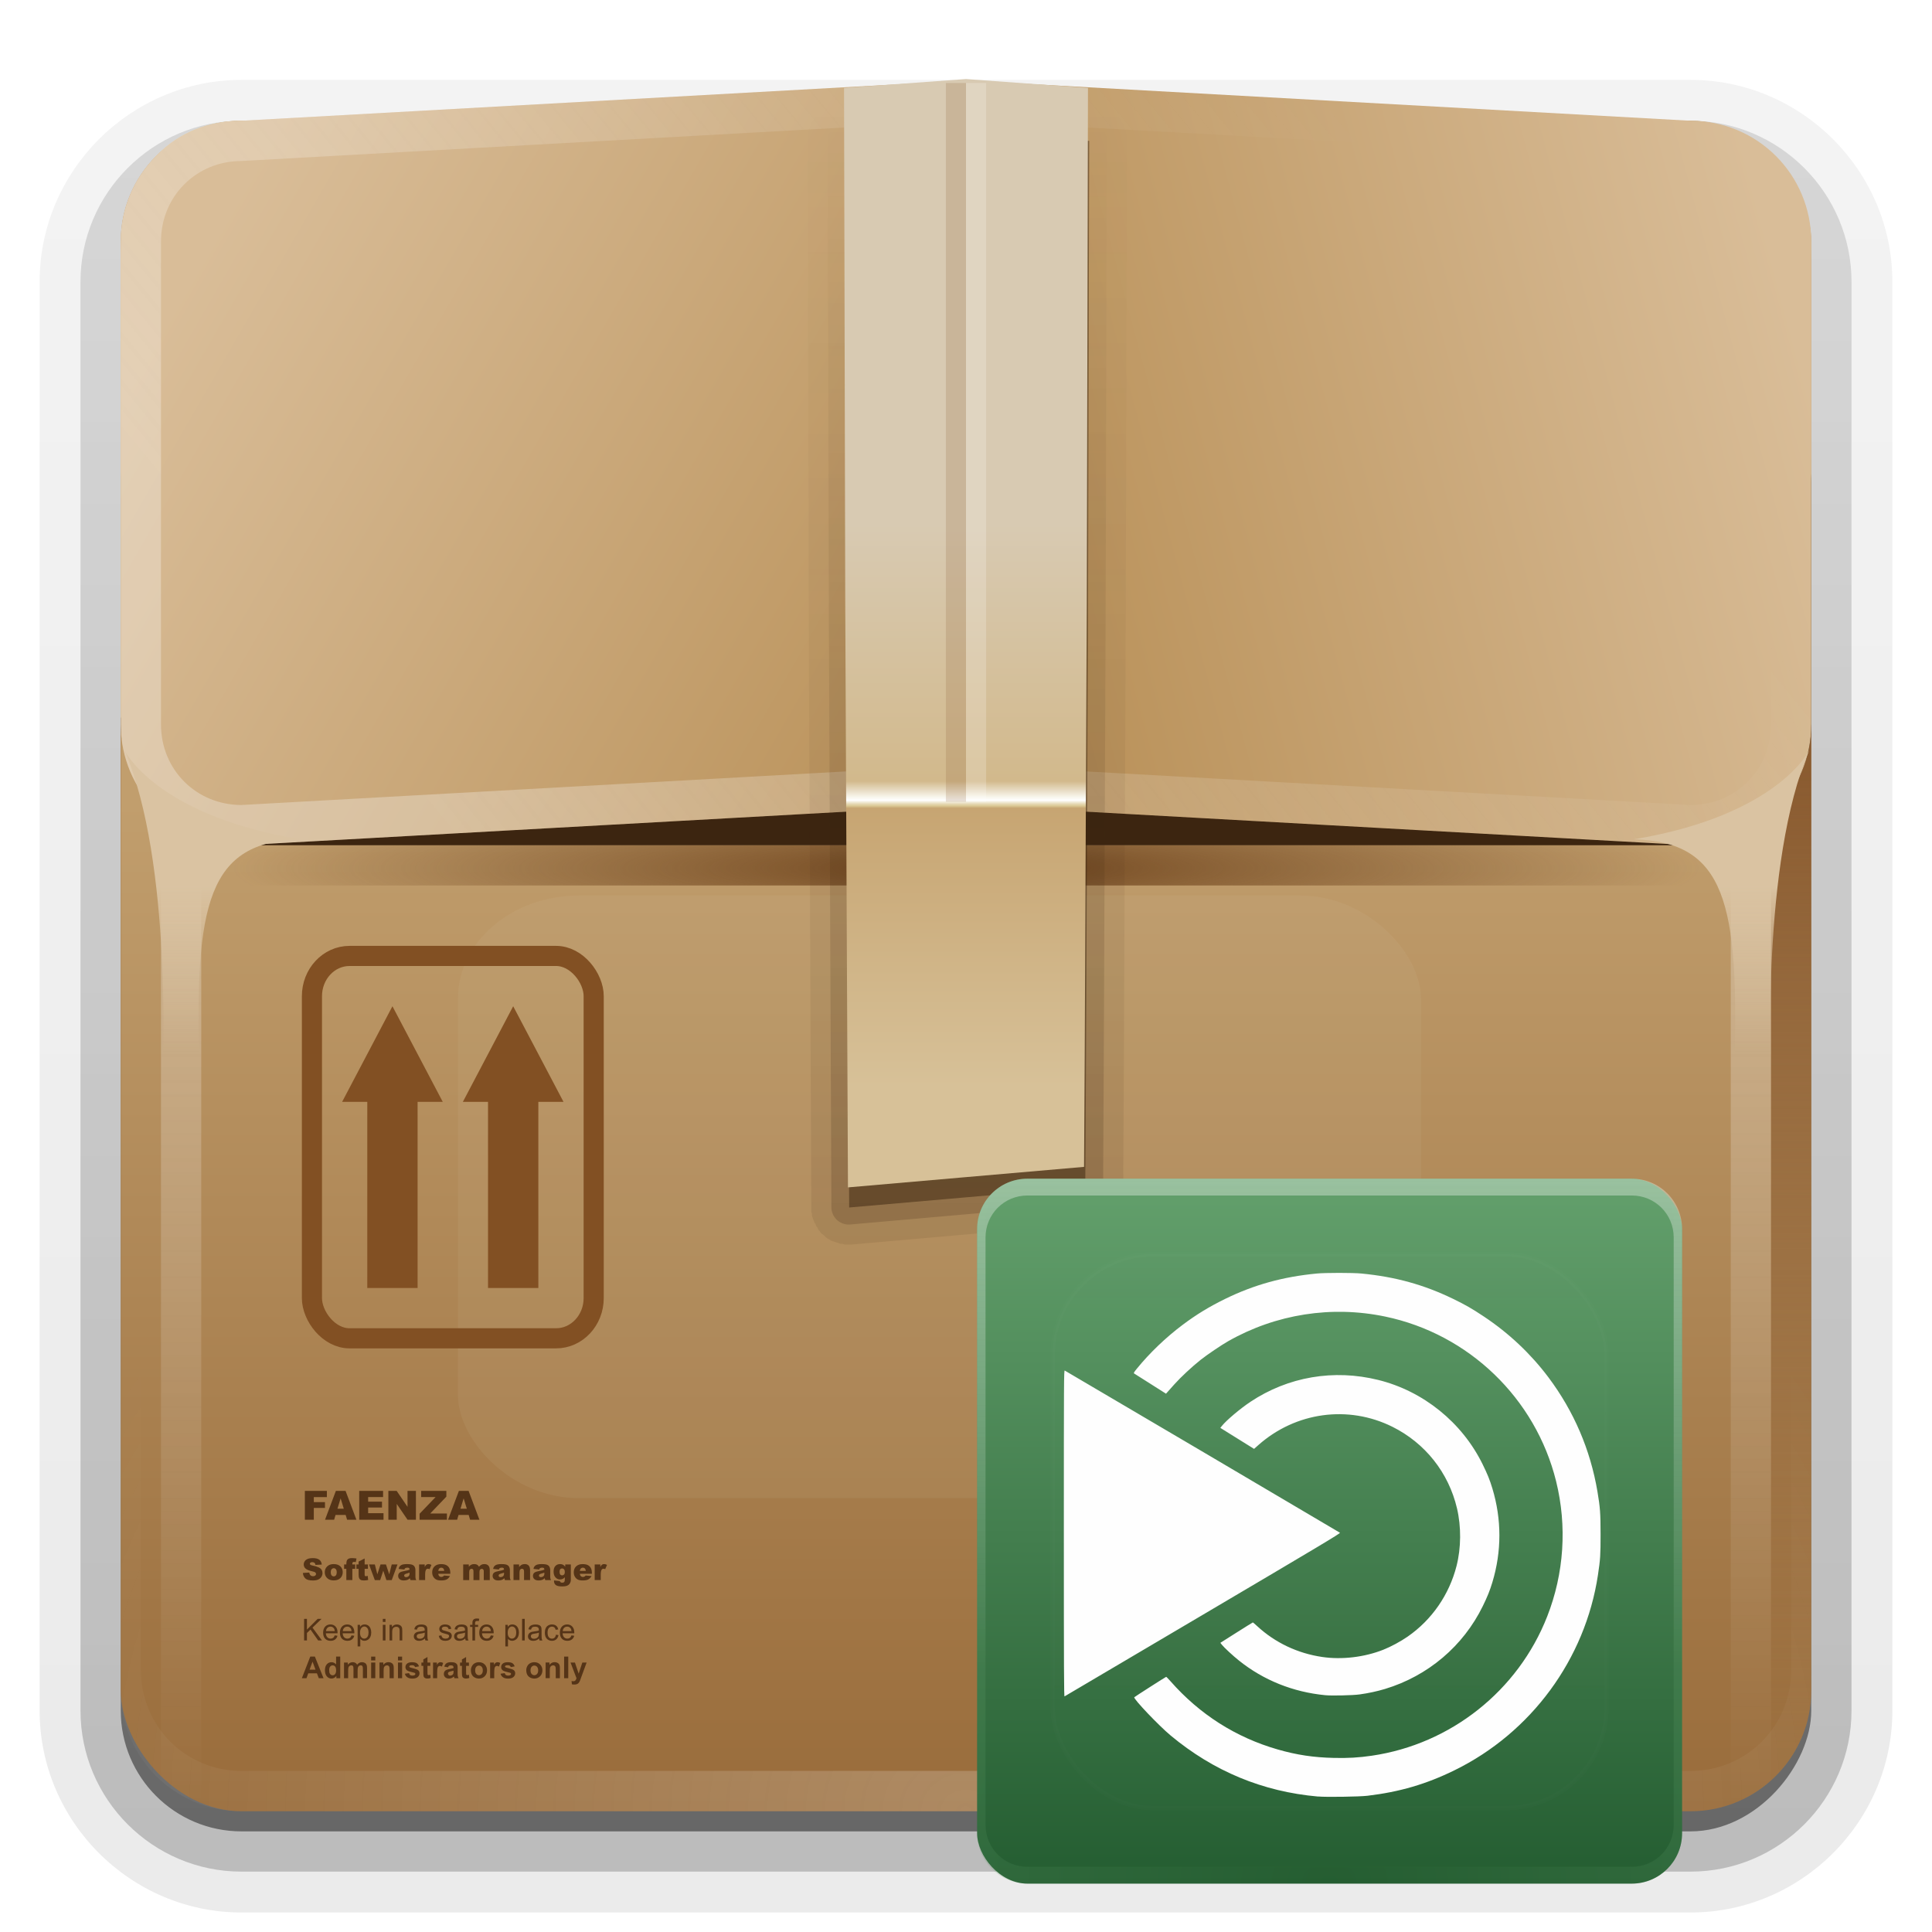 <svg height="96" width="96" xmlns="http://www.w3.org/2000/svg" xmlns:xlink="http://www.w3.org/1999/xlink"><linearGradient id="a"><stop offset="0" stop-color="#dac3a2"/><stop offset="1" stop-color="#dac3a2" stop-opacity="0"/></linearGradient><linearGradient id="b"><stop offset="0" stop-color="#8a5b30"/><stop offset="1" stop-color="#8a5b30" stop-opacity="0"/></linearGradient><linearGradient id="c"><stop offset="0" stop-color="#b88f56"/><stop offset="1" stop-color="#d9bd98"/></linearGradient><linearGradient id="d"><stop offset="0" stop-color="#fefefe"/><stop offset="1" stop-color="#fefefe" stop-opacity="0"/></linearGradient><linearGradient id="e" gradientUnits="userSpaceOnUse" x1="54.187" x2="54.187" y1="90" y2="39.853"><stop offset="0" stop-color="#996c3b"/><stop offset="1" stop-color="#c19e6d"/></linearGradient><filter id="f" color-interpolation-filters="sRGB" height="1.853" width="1.623" x="-.312" y="-.426"><feGaussianBlur stdDeviation="6.212"/></filter><linearGradient id="g" gradientUnits="userSpaceOnUse" x1="47.079" x2="6.596" y1="32.783" y2="9.41"><stop offset="0" stop-color="#be9f6a"/><stop offset="1" stop-color="#e5d2b2"/></linearGradient><linearGradient id="h" gradientUnits="userSpaceOnUse" x1="48" x2="6.781" xlink:href="#c" y1="42" y2="18.202"/><linearGradient id="i" gradientTransform="matrix(-1 0 0 1 96 0)" gradientUnits="userSpaceOnUse" x1="47.227" x2="6.33" xlink:href="#c" y1="29.04" y2="18.082"/><linearGradient id="j" gradientUnits="userSpaceOnUse" x1="23.143" x2="66.964" xlink:href="#d" y1="42" y2="6"/><linearGradient id="k" gradientUnits="userSpaceOnUse" x1="8" x2="8" xlink:href="#b" y1="38.127" y2="71.877"/><linearGradient id="l" gradientUnits="userSpaceOnUse" x1="10" x2="10" xlink:href="#d" y1="40.263" y2="89.666"/><linearGradient id="m" gradientTransform="matrix(-1 0 0 1 96 0)" gradientUnits="userSpaceOnUse" x1="8" x2="8" xlink:href="#b" y1="38.127" y2="87.03"/><linearGradient id="n" gradientTransform="matrix(-1 0 0 1 96 0)" gradientUnits="userSpaceOnUse" x1="10" x2="10" xlink:href="#d" y1="40.263" y2="89.666"/><linearGradient id="o" gradientUnits="userSpaceOnUse" x1="8.965" x2="8.965" xlink:href="#a" y1="44.04" y2="52.263"/><linearGradient id="p" gradientTransform="matrix(-1 0 0 1 96.087 0)" gradientUnits="userSpaceOnUse" x1="8.965" x2="8.965" xlink:href="#a" y1="44.04" y2="52.263"/><radialGradient id="q" cx="48" cy="73.146" gradientTransform="matrix(.868 0 0 .095 6.347 36.19)" gradientUnits="userSpaceOnUse" r="42"><stop offset="0" stop-color="#71461e"/><stop offset="1" stop-color="#71461e" stop-opacity="0"/></radialGradient><radialGradient id="r" cx="48" cy="90.172" gradientTransform="matrix(1.157 0 0 .996 -7.551 .197)" gradientUnits="userSpaceOnUse" r="42" xlink:href="#d"/><linearGradient id="s" gradientTransform="matrix(1.006 0 0 .994 100 0)" gradientUnits="userSpaceOnUse" x1="45.448" x2="45.448" y1="92.54" y2="7.017"><stop offset="0"/><stop offset="1" stop-opacity=".588"/></linearGradient><linearGradient id="t" gradientTransform="matrix(1.024 0 0 1.012 -1.143 -98.071)" gradientUnits="userSpaceOnUse" x1="32.251" x2="32.251" xlink:href="#s" y1="6.132" y2="90.239"/><linearGradient id="u" gradientTransform="translate(0 -97)" gradientUnits="userSpaceOnUse" x1="32.251" x2="32.251" xlink:href="#s" y1="6.132" y2="90.239"/><linearGradient id="v" gradientUnits="userSpaceOnUse" x1="46.214" x2="46.214" y1="26.037" y2="54"><stop offset="0" stop-color="#d8cab2"/><stop offset=".457" stop-color="#d2b98c"/><stop offset=".486" stop-color="#f9f7ef"/><stop offset=".491" stop-color="#fefefe"/><stop offset=".492" stop-color="#fbf9f4"/><stop offset=".495" stop-color="#efe7d0"/><stop offset=".498" stop-color="#e4d6b0"/><stop offset=".501" stop-color="#dac894"/><stop offset=".505" stop-color="#c7a572"/><stop offset="1" stop-color="#d7c198"/></linearGradient><linearGradient id="w" gradientUnits="userSpaceOnUse" x1="46.796" x2="46.796" xlink:href="#x" y1="60.307" y2="6.018"/><linearGradient id="x"><stop offset="0" stop-color="#3a240f"/><stop offset="1" stop-color="#3a240f" stop-opacity="0"/></linearGradient><linearGradient id="y" gradientUnits="userSpaceOnUse" x1="48.401" x2="48.401" xlink:href="#x" y1="61.991" y2="4.667"/><linearGradient id="z" gradientUnits="userSpaceOnUse" x1="48" x2="48" xlink:href="#d" y1="20.221" y2="138.661"/><clipPath id="A"><rect height="84" rx="6" width="84" x="6" y="6"/></clipPath><filter id="B" color-interpolation-filters="sRGB" height="1.384" width="1.384" x="-.192" y="-.192"><feGaussianBlur stdDeviation="5.28"/></filter><linearGradient id="C" gradientUnits="userSpaceOnUse" x1="48" x2="48" xlink:href="#D" y1="90" y2="5.988"/><linearGradient id="D"><stop offset="0" stop-color="#245d31"/><stop offset="1" stop-color="#63a06c"/></linearGradient><radialGradient id="E" cx="48" cy="90.172" gradientTransform="matrix(1.157 0 0 .996 -7.551 .197)" gradientUnits="userSpaceOnUse" r="42" xlink:href="#D"/><linearGradient id="F" gradientUnits="userSpaceOnUse" x1="36.357" x2="36.357" xlink:href="#d" y1="6" y2="63.893"/><g><g fill="url(#t)"><path d="m12-95.031c-5.511 0-10.031 4.52-10.031 10.031v71c0 5.511 4.52 10.031 10.031 10.031h72c5.511 0 10.031-4.52 10.031-10.031v-71c0-5.511-4.52-10.031-10.031-10.031z" opacity=".08" transform="scale(1 -1)"/><path d="m12-94.031c-4.972 0-9.031 4.06-9.031 9.031v71c0 4.972 4.06 9.031 9.031 9.031h72c4.972 0 9.031-4.06 9.031-9.031v-71c0-4.972-4.06-9.031-9.031-9.031z" opacity=".1" transform="scale(1 -1)"/><path d="m12-93c-4.409 0-8 3.591-8 8v71c0 4.409 3.591 8 8 8h72c4.409 0 8-3.591 8-8v-71c0-4.409-3.591-8-8-8z" opacity=".2" transform="scale(1 -1)"/><rect height="85" opacity=".3" rx="7" transform="scale(1 -1)" width="86" x="5" y="-92"/></g><rect fill="url(#u)" height="84" opacity=".45" rx="6" transform="scale(1 -1)" width="84" x="6" y="-91"/></g><g><path d="m6 36v48c0 1.782.775 3.372 2 4.469v-52.469z" fill="url(#k)"/><rect fill="url(#e)" height="84" rx="6" width="84" x="6" y="6"/><path d="m6 36v2c0 3.324 2.676 6 6 6h72c3.324 0 6-2.676 6-6v-2c0 3.324-2.676 6-6 6h-72c-3.324 0-6-2.676-6-6z" fill="url(#q)"/><path d="m90 36v48c0 1.782-.775 3.372-2 4.469v-52.469z" fill="url(#m)"/><rect fill="#3c2510" height="24" rx="6" width="84" x="6" y="18"/><path d="m88 36v52.469c-.577.516-1.255.923-2 1.188v-53.656z" fill="url(#n)" opacity=".3"/><path d="m8 36v52.469c.577.516 1.255.923 2 1.188v-53.656z" fill="url(#l)" opacity=".3"/><path d="m12 6c-3.227 0-6 2.259-6 7v2 20.656l42 .034v-29.691h-34z" fill="url(#g)"/><rect fill="#dac7a8" filter="url(#f)" height="34.977" opacity=".3" rx="6" transform="matrix(1 0 0 .856 10 8.584)" width="47.856" x="12.753" y="41.957"/><path d="m12 6c-3.324 0-6 2.676-6 6v24c0 3.324 2.676 6 6 6l36-2v-36z" fill="url(#h)"/><path d="m84 6c3.324 0 6 2.676 6 6v24c0 3.324-2.676 6-6 6l-36-2v-36z" fill="url(#i)"/><path d="m12 6c-3.324 0-6 2.676-6 6v24c0 3.324 2.676 6 6 6l36-2 36 2c3.324 0 6-2.676 6-6v-24c0-3.324-2.676-6-6-6l-36-2zm0 2 36-2 36 2c2.246 0 4 1.754 4 4v24c0 2.246-1.754 4-4 4l-36-2-36 2c-2.246 0-4-1.754-4-4v-24c0-2.246 1.754-4 4-4z" fill="url(#j)" opacity=".3"/><path d="m6.187 37.285c2.399 5.556 1.894 16.036 1.894 16.036l1.831-.253c-.253-8.207.442-11.238 4.988-11.364-7.169-1.195-8.713-4.419-8.713-4.419z" fill="url(#o)" fill-rule="evenodd"/><path d="m89.9 37.285c-2.399 5.556-1.894 16.036-1.894 16.036l-1.831-.253c.253-8.207-.442-11.238-4.988-11.364 7.169-1.195 8.713-4.419 8.713-4.419z" fill="url(#p)" fill-rule="evenodd"/><path d="m12 90c-3.324 0-6-2.676-6-6v-2-68-2c0-.335.041-.651.094-.969.049-.296.097-.597.188-.875.01-.03.021-.064.031-.094.099-.288.235-.547.375-.812.145-.274.316-.536.5-.781s.374-.473.594-.688c.44-.428.943-.815 1.5-1.094.279-.14.573-.247.875-.344-.256.1-.487.236-.719.375-.007.004-.024-.004-.031 0-.032.019-.062.043-.094.062-.12.077-.231.164-.344.25-.106.081-.213.161-.312.25-.178.161-.347.345-.5.531-.108.13-.218.265-.312.406-.025.038-.038.086-.062.125-.065.103-.13.205-.188.312-.101.195-.206.416-.281.625-.008.022-.024.041-.031.062-.032.092-.036.187-.062.281-.03.107-.07.203-.094.312-.073.342-.125.698-.125 1.062v2 68 2c0 2.782 2.218 5 5 5h2 68 2c2.782 0 5-2.218 5-5v-2-68-2c0-.364-.052-.721-.125-1.062-.044-.207-.088-.398-.156-.594-.008-.022-.023-.041-.031-.062-.063-.174-.138-.367-.219-.531-.042-.083-.079-.17-.125-.25-.055-.097-.127-.188-.188-.281-.094-.141-.205-.276-.312-.406-.143-.174-.303-.347-.469-.5-.011-.01-.02-.021-.031-.031-.138-.126-.285-.234-.438-.344-.103-.073-.204-.153-.312-.219-.007-.004-.024.004-.031 0-.232-.139-.463-.275-.719-.375.302.097.596.204.875.344.557.279 1.06.666 1.5 1.094.22.214.409.442.594.688s.355.508.5.781c.14.265.276.525.375.812.01.031.021.063.031.094.09.278.139.579.188.875.052.318.094.634.094.969v2 68 2c0 3.324-2.676 6-6 6z" fill="url(#r)" opacity=".2"/><path d="m54.12 7h-12.12l.06 24.062.135 28.938 5.687-.495 6.044-.525.033-5.551.102-22.367.06-24.062z" fill="#3a240f" opacity=".5"/><path d="m41.688 5.125c.004-.001-.192.032-.188.031.004-.001-.16.064-.156.062.004-.001-.16.064-.156.062.004-.002-.129.065-.125.062.004-.002-.16.096-.156.094.004-.002-.128.128-.125.125.003-.003-.128.097-.125.094.003-.003-.128.128-.125.125.003-.003-.096.16-.094.156.002-.004-.096.129-.094.125.002-.004-.064.16-.062.156.002-.004-.064.16-.062.156.001-.004-.032.16-.031.156.001-.004-.063.16-.062.156.001-.004-0.0.192 0 .188 0-.003.001.082 0 .125v.031l.062 24.031.125 28.938a1.006 1.006 0 0 0 0 .031c-0-.003 0.0.096 0 .094-0-.003 0.0.096 0 .094-0-.002.032.096.031.094-0-.002.001.096 0 .094s.032.096.031.094c-.001-.002.032.096.031.094-.001-.002.032.065.031.062-.001-.002.032.096.031.094-.001-.002.064.096.062.094-.001-.002.032.096.031.094-.001-.002.064.065.062.062-.001-.002.033.096.031.094-.002-.002.064.064.062.062-.002-.002.064.096.062.094-.002-.002.064.064.062.062-.002-.002.096.064.094.062-.002-.002.064.064.062.062-.002-.002.064.064.062.062-.002-.001.096.064.094.062-.002-.001.065.032.062.031-.002-.001.096.064.094.062-.002-.001.096.032.094.031-.002-.001.096.032.094.031-.002-.001.096.032.094.031-.002-.001.096.032.094.031-.002-.001.096.032.094.031-.002-.001.096 0.0.094 0-.002-0.0.096.032.094.031-.002-0.0.096 0.0.094 0-.003-0.0.096 0.0.094 0-.003-0.0.096-0.0.094 0-.003 0.0.096-0.0.094 0l5.688-.5 6.031-.531c-.001 0.0.02.001.031 0 .044-.005.129-.001.125 0-.004.001.192-.064.188-.062-.004.001.16-.033.156-.031-.004.002.16-.064.156-.062-.004.002.16-.096.156-.094-.004.002.16-.096.156-.094-.004.003.128-.097.125-.094-.003.003.128-.128.125-.125-.003.003.128-.128.125-.125-.003.004.096-.16.094-.156-.003.004.096-.16.094-.156-.002.004.095-.16.094-.156-.002.004.064-.161.062-.156-.001.004.032-.161.031-.156-.001.004.032-.192.031-.188-.001.004 0-.161 0-.156a1.006 1.006 0 0 0 0-.031l.031-5.531.094-22.375.062-24.062c-0.0.005-0-.161 0-.156 0.0.005-.032-.192-.031-.188.001.005-.033-.192-.031-.188.001.005-.064-.192-.062-.188.002.004-.096-.16-.094-.156.002.004-.096-.16-.094-.156.003.004-.097-.16-.094-.156.003.004-.128-.16-.125-.156.003.003-.16-.128-.156-.125.004.003-.16-.096-.156-.094.004.003-.16-.096-.156-.094.004.002-.161-.096-.156-.094.004.002-.192-.064-.188-.062.005.001-.192-.032-.188-.031.005.001-.192-.032-.188-.031.005 0-.161 0-.156 0h-12.031c.003 0-.044.002-.094 0-.033-.002-.064 0-.062 0 .004 0-.192 0-.188 0a1.006 1.006 0 0 0 -.062 0z" fill="url(#y)" opacity=".1"/><path d="m42 6.125a.862.862 0 0 0 -.875.875l.062 24.062.125 28.938a.862.862 0 0 0 .938.844l5.688-.5 6.062-.531a.862.862 0 0 0 .812-.844l.031-5.531.094-22.375.062-24.062a.862.862 0 0 0 -.875-.875z" fill="url(#w)" opacity=".2"/><path d="m54.06 4.369-6.06-.442-6.06.442.06 25.694.135 28.938 5.687-.495 6.044-.525.033-5.551.102-22.367.06-25.694z" fill="url(#v)"/><path d="m47 4.125h1v35.714h-1z" fill="#8d6137" opacity=".2"/><path d="m48 4.125h1v35.714h-1z" fill="#fefefe" opacity=".2"/></g><g transform="translate(0 -2)"><rect fill="none" height="19" rx="1.867" ry="2" stroke="#825023" width="14" x="15.5" y="49.5"/><g fill="#825023"><path d="m18.25 66v-9.25h-1.25l2.5-4.75 2.5 4.75h-1.25v9.25z"/><path d="m24.25 66v-9.25h-1.25l2.5-4.75 2.5 4.75h-1.25v9.25z"/></g></g><g fill="#553417"><g><path d="m15.148 74.082h1.094v.308h-.649v.25h.555v.289h-.555v.585h-.444z"/><path d="m17.176 75.278h-.504l-.069.236h-.452l.538-1.432h.482l.538 1.432h-.463l-.07-.236m-.093-.31-.158-.515-.157.515z"/><path d="m17.849 74.082h1.186v.306h-.742v.228h.688v.292h-.688v.282h.764v.324h-1.207z"/><path d="m19.298 74.082h.413l.539.792v-.792h.417v1.432h-.417l-.536-.786v.786h-.416z"/><path d="m20.927 74.082h1.252v.286l-.803.838h.832v.308h-1.358v-.297l.794-.829h-.717z"/><path d="m23.289 75.278h-.504l-.069.236h-.452l.538-1.432h.482l.538 1.432h-.463l-.07-.236m-.093-.31-.158-.515-.157.515z"/></g><g><path d="m15.11 81.514v-1.074h.142v.532l.533-.532h.193l-.45.435.47.639h-.188l-.382-.543-.176.171v.372z"/><path d="m16.633 81.263.136.017c-.021.08-.061.141-.119.185-.058.044-.132.066-.223.066-.114 0-.204-.035-.271-.105-.066-.07-.1-.169-.1-.295 0-.131.034-.232.101-.305.067-.072.155-.108.262-.108.104 0.0.189.035.255.106.066.071.099.17.099.299-0.0.008-0.0.02-.001.035h-.58c.005.085.029.151.073.196s.098.068.163.068c.048 0 .09-.013.124-.038.034-.025.061-.066.081-.122m-.433-.213h.434c-.006-.065-.022-.115-.05-.147-.042-.051-.096-.076-.163-.076-.061 0-.112.02-.153.061-.041.041-.064.095-.068.163"/><path d="m17.468 81.263.136.017c-.021.08-.061.141-.119.185-.058.044-.132.066-.223.066-.114 0-.204-.035-.271-.105-.066-.07-.1-.169-.1-.295 0-.131.034-.232.101-.305.067-.072.155-.108.262-.108.104 0.0.189.035.255.106.066.071.099.17.099.299-0.0.008-0.0.02-.001.035h-.58c.005.085.029.151.073.196s.098.068.163.068c.048 0 .09-.013.124-.038.034-.025.061-.066.081-.122m-.433-.213h.434c-.006-.065-.022-.115-.05-.147-.042-.051-.096-.076-.163-.076-.061 0-.112.02-.153.061-.041.041-.064.095-.068.163"/><path d="m17.771 81.812v-1.076h.12v.101c.028-.04.06-.069.096-.089.036-.02.079-.03.13-.03.066 0.0.125.017.176.051.051.034.089.083.115.145.026.062.039.13.039.204-0.0.08-.014.151-.043.215-.028.063-.07.112-.125.146-.054.034-.111.051-.171.051-.044 0-.084-.009-.119-.028-.035-.019-.063-.042-.086-.07v.379h-.132m.119-.683c0 .1.02.174.061.222.041.048.09.072.147.072.059 0 .109-.025.15-.074.042-.05.063-.127.063-.231 0-.099-.021-.173-.062-.223-.041-.049-.089-.074-.146-.074-.056 0-.106.026-.149.079-.043.052-.064.128-.064.229"/><path d="m19.022 80.592v-.152h.132v.152zm0 .922v-.778h.132v.778z"/><path d="m19.356 81.514v-.778h.119v.111c.057-.085.14-.128.248-.128.047 0.0.09.009.129.026.04.017.069.039.089.066.02.027.033.06.041.097.005.024.007.067.007.128v.478h-.132v-.473c-0-.054-.005-.094-.015-.12-.01-.027-.029-.048-.055-.064-.026-.016-.056-.024-.092-.024-.056 0-.105.018-.146.053-.041.036-.061.103-.061.203v.425h-.132"/><path d="m21.114 81.418c-.049.042-.096.071-.141.088-.045.017-.093.026-.145.026-.085 0-.151-.021-.197-.062-.046-.042-.069-.095-.069-.16 0-.038.009-.073.026-.104.018-.032.04-.057.068-.076.028-.019.06-.033.095-.043.026-.007.065-.013.117-.02.106-.013.185-.028.235-.045 0-.018.001-.03.001-.034-0-.054-.012-.092-.037-.114-.034-.03-.084-.045-.15-.045-.062 0-.108.011-.138.033-.029.021-.051.06-.065.115l-.129-.018c.012-.055.031-.1.058-.133.027-.034.066-.06.116-.078.051-.019.11-.028.177-.028.066 0.0.12.008.162.023.042.016.072.035.092.059.02.023.033.053.041.089.004.022.007.063.007.122v.176c0 .123.003.2.008.233.006.032.017.063.034.093h-.138c-.014-.027-.022-.059-.026-.096m-.011-.294c-.048.02-.12.036-.215.05-.054.008-.093.017-.115.026-.022.01-.04.024-.052.043-.012.019-.018.039-.018.062 0 .035.013.064.04.088.027.023.066.035.117.035.051 0 .096-.011.135-.033.04-.022.069-.053.087-.092.014-.03.021-.074.021-.132v-.048"/><path d="m21.805 81.282.13-.021c.007.052.028.092.061.12.034.028.081.042.141.042.061 0 .105-.012.135-.037.029-.025.044-.054.044-.087-0-.03-.013-.053-.039-.07-.018-.012-.063-.027-.135-.045-.097-.024-.164-.045-.201-.063-.037-.018-.065-.043-.085-.074-.019-.032-.029-.067-.029-.105 0-.035.008-.067.023-.096.016-.03.038-.054.065-.074.021-.015.048-.028.084-.038.036-.011.074-.016.114-.016.061 0.0.115.009.16.026.046.018.081.042.103.072.022.03.037.07.045.12l-.129.018c-.006-.04-.023-.071-.051-.094-.028-.022-.067-.034-.119-.034-.061 0-.104.01-.13.03-.026.02-.039.043-.039.07 0 .017.005.032.016.046.011.014.028.026.051.035.013.005.052.016.116.034.093.025.158.045.195.062.037.016.066.039.087.069s.031.068.031.113c-0.0.044-.013.085-.039.125-.025.039-.062.069-.111.09-.048.021-.103.031-.164.031-.101 0-.178-.021-.231-.063-.053-.042-.086-.104-.101-.187"/><path d="m23.115 81.418c-.049.042-.096.071-.141.088-.045.017-.093.026-.145.026-.085 0-.151-.021-.197-.062-.046-.042-.069-.095-.069-.16 0-.038.009-.073.026-.104.018-.032.04-.057.068-.076.028-.019.06-.033.095-.043.026-.007.065-.013.117-.02.106-.013.185-.028.235-.045 0-.018.001-.03.001-.034 0-.054-.012-.092-.037-.114-.034-.03-.084-.045-.15-.045-.062 0-.108.011-.138.033-.029.021-.051.06-.065.115l-.129-.018c.012-.055.031-.1.058-.133.027-.034.066-.06.116-.078.051-.019.11-.028.177-.028.066 0.0.12.008.162.023.042.016.072.035.092.059.02.023.033.053.041.089.004.022.007.063.007.122v.176c-0.0.123.003.2.008.233.006.032.017.063.034.093h-.138c-.014-.027-.022-.059-.026-.096m-.011-.294c-.048.02-.12.036-.215.05-.054.008-.093.017-.115.026-.022.01-.04.024-.052.043-.012.019-.018.039-.018.062 0 .035.013.064.04.088.027.023.066.035.117.035.051 0 .096-.011.135-.033.04-.022.069-.053.087-.092.014-.03.021-.074.021-.132v-.048"/><path d="m23.474 81.514v-.675h-.116v-.103h.116v-.083c0-.052.005-.091.014-.116.013-.034.035-.062.067-.083.032-.021.077-.032.135-.032.037 0.0.078.004.123.013l-.02.115c-.027-.005-.053-.007-.078-.007-.04 0-.068.009-.085.026-.017.017-.025.049-.025.096v.072h.152v.103h-.152v.675h-.131"/><path d="m24.391 81.263.136.017c-.021.08-.061.141-.119.185-.058.044-.132.066-.223.066-.114 0-.204-.035-.271-.105-.066-.07-.1-.169-.1-.295 0-.131.034-.232.101-.305.067-.072.155-.108.262-.108.104 0.0.189.035.255.106.066.071.099.17.099.299 0 .008-0.0.02-.001.035h-.58c.005.085.029.151.073.196s.098.068.163.068c.048 0 .09-.013.124-.038.034-.025.061-.066.081-.122m-.433-.213h.434c-.006-.065-.022-.115-.05-.147-.042-.051-.096-.076-.163-.076-.061 0-.112.02-.153.061-.041.041-.064.095-.068.163"/><path d="m25.11 81.812v-1.076h.12v.101c.028-.04.06-.069.096-.089.036-.02.079-.03.13-.03.066 0.0.125.017.176.051.051.034.089.083.115.145.026.062.039.13.039.204-0.0.08-.014.151-.043.215-.028.063-.07.112-.125.146-.054.034-.111.051-.171.051-.044 0-.084-.009-.119-.028-.035-.019-.063-.042-.086-.07v.379h-.132m.119-.683c0 .1.02.174.061.222.041.048.09.072.147.072.059 0 .109-.025.15-.074.042-.05.063-.127.063-.231 0-.099-.021-.173-.062-.223-.041-.049-.089-.074-.146-.074-.056 0-.106.026-.149.079-.043.052-.064.128-.064.229"/><path d="m25.942 81.514v-1.074h.132v1.074z"/><path d="m26.786 81.418c-.049.042-.096.071-.141.088-.045.017-.093.026-.145.026-.085 0-.151-.021-.197-.062-.046-.042-.069-.095-.069-.16 0-.038.009-.073.026-.104.018-.032.04-.057.068-.076.028-.019.06-.033.095-.043.026-.007.065-.013.117-.02.106-.013.185-.028.235-.045 0-.018.001-.03.001-.034-0-.054-.012-.092-.037-.114-.034-.03-.084-.045-.15-.045-.062 0-.108.011-.138.033-.029.021-.051.06-.065.115l-.129-.018c.012-.055.031-.1.058-.133.027-.034.066-.06.116-.078.051-.019.11-.028.177-.028.066 0.0.12.008.162.023.042.016.072.035.092.059.02.023.033.053.041.089.004.022.007.063.007.122v.176c0 .123.003.2.008.233.006.032.017.063.034.093h-.138c-.014-.027-.022-.059-.026-.096m-.011-.294c-.048.02-.12.036-.215.05-.054.008-.093.017-.115.026-.022.01-.04.024-.052.043-.012.019-.018.039-.018.062 0 .035.013.064.04.088.027.023.066.035.117.035.051 0 .096-.011.135-.033.04-.022.069-.053.087-.092.014-.03.021-.074.021-.132v-.048"/><path d="m27.621 81.229.13.017c-.014.089-.051.159-.109.21-.058.05-.13.075-.215.075-.106 0-.192-.035-.257-.104-.064-.07-.097-.17-.097-.3 0-.084.014-.157.042-.22.028-.063.07-.11.127-.141.057-.032.119-.048.186-.048.084 0.0.154.021.207.064.054.042.088.103.103.182l-.128.02c-.012-.052-.034-.092-.065-.118-.031-.026-.068-.04-.112-.04-.066 0-.12.024-.162.072-.042.047-.062.123-.062.226 0 .104.02.18.06.228.04.047.092.071.157.071.052 0 .095-.016.13-.048.035-.032.057-.081.066-.146"/><path d="m28.396 81.263.136.017c-.021.08-.061.141-.119.185-.058.044-.132.066-.223.066-.114 0-.204-.035-.271-.105-.066-.07-.1-.169-.1-.295 0-.131.034-.232.101-.305.067-.072.155-.108.262-.108.104 0.0.189.035.255.106.066.071.099.17.099.299-0.0.008-0.0.02-.001.035h-.58c.005.085.029.151.073.196s.098.068.163.068c.048 0 .09-.013.124-.038.034-.025.061-.066.081-.122m-.433-.213h.434c-.006-.065-.022-.115-.05-.147-.042-.051-.096-.076-.163-.076-.061 0-.112.02-.153.061-.041.041-.064.095-.068.163"/><g fill="#553417"><path d="m16.077 83.389h-.236l-.094-.244h-.429l-.089.244h-.23l.418-1.074h.229l.43 1.074m-.399-.425-.148-.398-.145.398z"/><path d="m16.905 83.389h-.191v-.114c-.032.044-.069.078-.113.1-.043.021-.086.032-.13.032-.089 0-.166-.036-.23-.108-.063-.072-.095-.173-.095-.302 0-.132.031-.232.093-.3.062-.069.14-.103.235-.103.087 0.0.162.036.226.108v-.387h.206v1.074m-.549-.406c0 .083.011.143.034.18.033.054.08.081.139.081.047 0 .088-.02.121-.06.033-.041.05-.101.05-.181 0-.089-.016-.154-.048-.193-.032-.04-.073-.059-.124-.059-.049 0-.09.02-.123.059-.033.039-.049.096-.049.174"/><path d="m17.093 82.611h.19v.106c.068-.083.149-.124.242-.124.05 0.0.093.01.13.031.037.021.067.052.09.093.034-.042.071-.073.111-.093.04-.021.082-.031.127-.031.057 0.0.105.012.145.035.04.023.069.057.089.102.014.033.021.087.021.161v.497h-.206v-.445c-0-.077-.007-.127-.021-.149-.019-.029-.048-.044-.088-.044-.029 0-.056.009-.081.026-.025.018-.044.043-.055.078-.011.034-.017.087-.017.16v.374h-.206v-.426c-0-.076-.004-.125-.011-.146-.007-.022-.019-.038-.034-.049-.015-.011-.036-.016-.062-.016-.032 0-.06.009-.086.026-.025.017-.044.042-.055.074-.011.032-.016.086-.016.16v.378h-.206v-.778"/><path d="m18.442 82.506v-.19h.206v.19zm0 .883v-.778h.206v.778z"/><path d="m19.565 83.389h-.206v-.397c-0-.084-.004-.138-.013-.163-.009-.025-.023-.044-.043-.058-.02-.014-.043-.021-.071-.021-.036 0-.068.01-.096.029-.028.02-.048.045-.059.078-.01.032-.015.092-.015.179v.352h-.206v-.778h.191v.114c.068-.088.153-.132.256-.132.045 0.0.087.008.125.025.038.016.066.037.085.062.02.025.033.054.04.086.008.032.012.078.012.138v.483"/><path d="m19.775 82.506v-.19h.206v.19zm0 .883v-.778h.206v.778z"/><path d="m20.118 83.167.207-.031c.009.04.027.071.053.092.027.021.064.031.113.031.053 0 .093-.01.12-.029.018-.014.027-.032.027-.055-0-.016-.005-.029-.015-.039-.01-.01-.033-.019-.069-.027-.166-.037-.271-.07-.316-.1-.062-.042-.092-.1-.092-.175-0-.067.027-.124.08-.17.053-.046.136-.069.248-.069.106 0.0.186.017.237.052.052.035.087.086.107.154l-.194.036c-.008-.03-.024-.053-.048-.07-.023-.016-.056-.024-.099-.024-.054 0-.093.008-.116.023-.016.011-.023.025-.023.042-0.0.015.007.027.021.037.019.014.083.033.192.058.11.025.187.055.23.092.043.037.064.088.064.153-0.0.071-.03.133-.089.184-.06.051-.148.077-.264.077-.106 0-.19-.021-.252-.064-.062-.043-.102-.101-.121-.175"/><path d="m21.382 82.611v.164h-.141v.313c0 .063.001.101.004.111.003.01.009.019.018.026.01.007.021.01.035.01.019 0 .047-.007.083-.02l.018.16c-.048.021-.102.031-.163.031-.037 0-.071-.006-.1-.018-.03-.013-.052-.029-.066-.048-.014-.02-.023-.047-.029-.081-.004-.024-.007-.072-.007-.145v-.339h-.094v-.164h.094v-.155l.207-.12v.275h.141"/><path d="m21.724 83.389h-.206v-.778h.191v.111c.033-.052.062-.087.088-.103.026-.017.056-.025.089-.025.047 0.0.092.013.135.039l-.064.179c-.035-.022-.067-.034-.097-.034-.029 0-.053.008-.073.024-.02.016-.036.044-.048.086-.011.042-.017.128-.017.261v.24"/><path d="m22.263 82.848-.187-.034c.021-.075.057-.131.108-.167.051-.036.127-.054.229-.054.092 0.0.16.011.205.033.045.021.076.049.094.083.019.033.028.094.028.184l-.002.24c-0.0.068.003.119.009.152.007.032.019.067.037.104h-.204c-.005-.014-.012-.034-.02-.061-.003-.012-.006-.02-.007-.024-.035.034-.073.06-.113.077-.04.017-.083.026-.128.026-.08 0-.143-.022-.19-.065-.046-.043-.069-.098-.069-.165 0-.044.011-.083.031-.117.021-.035.05-.061.088-.079.038-.019.093-.035.164-.048.096-.018.163-.035.2-.051v-.021c0-.04-.01-.068-.029-.084-.02-.017-.056-.026-.111-.026-.037 0-.065.007-.086.022-.021.014-.037.039-.05.075m.275.167c-.026.009-.068.019-.125.031-.057.012-.094.024-.112.036-.027.019-.04.043-.04.073 0 .029.011.054.032.075.021.021.049.031.082.031.037 0 .073-.012.106-.037.025-.019.041-.041.049-.068.005-.018.008-.051.008-.1v-.041"/><path d="m23.301 82.611v.164h-.141v.313c-0.0.063.001.101.004.111.003.01.009.019.018.026.01.007.021.01.035.01.019 0 .047-.007.083-.02l.018.16c-.048.021-.102.031-.163.031-.037 0-.071-.006-.1-.018-.03-.013-.052-.029-.066-.048-.014-.02-.023-.047-.029-.081-.004-.024-.007-.072-.007-.145v-.339h-.094v-.164h.094v-.155l.207-.12v.275h.141"/><path d="m23.398 82.989c0-.068.017-.135.051-.198.034-.064.081-.113.143-.146.062-.034.131-.051.207-.051.118 0.0.214.038.289.115.075.076.113.173.113.289-0.0.118-.038.215-.114.293-.076.077-.171.116-.286.116-.071 0-.139-.016-.204-.048-.064-.032-.114-.079-.147-.141-.034-.062-.051-.138-.051-.228m.211.011c-0.0.077.018.136.055.177.037.041.082.062.135.062.054 0 .099-.021.135-.062.037-.041.055-.101.055-.179-0-.076-.018-.135-.055-.176-.036-.041-.081-.062-.135-.062-.054 0-.099.021-.135.062-.037.041-.055.1-.055.177"/><path d="m24.56 83.389h-.206v-.778h.191v.111c.033-.052.062-.087.088-.103.026-.017.056-.025.089-.025.047 0.0.092.013.135.039l-.064.179c-.035-.022-.067-.034-.097-.034-.029 0-.053.008-.073.024-.02.016-.036.044-.048.086-.011.042-.017.128-.017.261v.24"/><path d="m24.873 83.167.207-.031c.009.04.027.071.053.092.027.021.064.031.113.031.053 0 .093-.01.12-.029.018-.014.027-.032.027-.055 0-.016-.005-.029-.015-.039-.01-.01-.033-.019-.069-.027-.166-.037-.271-.07-.316-.1-.062-.042-.092-.1-.092-.175 0-.067.027-.124.08-.17.053-.046.136-.069.248-.069.106 0.0.186.017.237.052.052.035.087.086.107.154l-.194.036c-.008-.03-.024-.053-.048-.07-.023-.016-.056-.024-.099-.024-.054 0-.093.008-.116.023-.016.011-.023.025-.023.042 0 .015.007.027.021.037.019.014.083.033.192.058.11.025.187.055.23.092.043.037.064.088.064.153 0 .071-.03.133-.089.184-.06.051-.148.077-.264.077-.106 0-.19-.021-.252-.064-.062-.043-.102-.101-.121-.175"/><path d="m26.149 82.989c0-.068.017-.135.051-.198.034-.064.081-.113.143-.146.062-.034.131-.051.207-.051.118 0.0.214.038.289.115.075.076.113.173.113.289-0.0.118-.038.215-.114.293-.076.077-.171.116-.286.116-.071 0-.139-.016-.204-.048-.064-.032-.114-.079-.147-.141-.034-.062-.051-.138-.051-.228m.211.011c0 .077.018.136.055.177.037.041.082.062.135.062.054 0 .099-.021.135-.062.037-.041.055-.101.055-.179 0-.076-.018-.135-.055-.176-.036-.041-.081-.062-.135-.062-.054 0-.099.021-.135.062-.037.041-.055.1-.055.177"/><path d="m27.821 83.389h-.206v-.397c0-.084-.004-.138-.013-.163-.009-.025-.023-.044-.043-.058-.02-.014-.043-.021-.071-.021-.036 0-.068.01-.096.029-.028.02-.048.045-.059.078-.01.032-.015.092-.015.179v.352h-.206v-.778h.191v.114c.068-.088.153-.132.256-.132.045 0.0.087.008.125.025.038.016.066.037.085.062.02.025.033.054.04.086.008.032.012.078.012.138v.483"/><path d="m28.031 83.389v-1.074h.206v1.074z"/><path d="m28.349 82.611h.219l.186.552.182-.552h.213l-.275.749-.049.135c-.018.045-.035.08-.052.104-.016.024-.035.043-.056.058-.021.015-.047.027-.078.035-.031.008-.066.012-.105.012-.04 0-.078-.004-.116-.012l-.018-.161c.032.006.061.009.087.009.048 0 .083-.014.106-.042.023-.028.041-.063.053-.107l-.296-.78"/></g></g><g><path d="m15.052 78.159.316-.02c.007.051.021.09.042.117.034.043.083.065.146.065.047 0 .084-.011.109-.033.026-.022.039-.048.039-.078 0-.028-.012-.053-.037-.075-.024-.022-.081-.043-.17-.062-.146-.033-.249-.076-.311-.13-.062-.054-.094-.123-.094-.207 0-.055.016-.107.048-.156.032-.049.08-.088.144-.116.064-.028.153-.042.264-.042.137 0.0.242.026.313.077.072.051.115.132.129.243l-.313.018c-.008-.048-.026-.084-.053-.105-.026-.022-.063-.033-.11-.033-.039 0-.068.008-.087.025-.02.016-.029.036-.029.059 0 .017.008.032.024.046.016.014.053.027.111.04.145.031.249.063.311.095.063.032.109.071.137.119.029.047.043.1.043.159-0.0.069-.019.132-.057.19-.038.058-.091.102-.16.133-.068.03-.155.045-.259.045-.183 0-.309-.035-.379-.105-.07-.07-.11-.16-.119-.268"/><path d="m16.137 78.127c0-.119.04-.216.12-.293.08-.077.188-.116.324-.116.156 0.0.273.045.353.135.064.073.096.162.096.269-0.0.12-.04.218-.119.294-.079.076-.189.114-.329.114-.125 0-.226-.032-.303-.095-.095-.079-.142-.182-.142-.309m.299-.001c0 .069.014.121.042.154.028.033.064.05.106.05.043 0 .078-.016.105-.049.028-.033.042-.085.042-.157 0-.067-.014-.117-.042-.15-.028-.033-.062-.05-.103-.05-.043 0-.079.017-.108.051-.028.033-.042.084-.042.152"/><path d="m17.508 77.736h.142v.218h-.142v.56h-.299v-.56h-.111v-.218h.111v-.035c0-.032.003-.067.01-.105.007-.038.02-.069.038-.093.019-.024.045-.044.079-.059.034-.015.084-.023.149-.023.052 0.0.128.006.228.018l-.033.18c-.036-.006-.064-.009-.086-.009-.027 0-.046.005-.058.014-.012.009-.02.023-.025.042-.002.011-.004.033-.004.068"/><path d="m18.119 77.44v.296h.164v.218h-.164v.276c0 .033.003.055.009.066.01.017.027.025.051.025.022 0 .053-.006.092-.019l.022.206c-.074.016-.143.024-.207.024-.074 0-.129-.009-.164-.029-.035-.019-.061-.048-.078-.086-.017-.039-.025-.102-.025-.189v-.274h-.11v-.218h.11v-.143l.299-.153"/><path d="m18.336 77.736h.289l.125.49.158-.49h.269l.164.49.125-.49h.286l-.286.778h-.265l-.157-.468-.152.468h-.267z"/><path d="m20.093 77.988-.285-.03c.011-.05.026-.089.046-.117.021-.029.05-.054.088-.075.027-.015.065-.027.113-.035.048-.008.1-.012.155-.012.089 0.0.161.005.215.015.054.01.099.031.135.062.025.022.045.053.06.094.015.04.022.078.022.115v.344c-0.0.037.002.065.007.086.005.021.015.047.031.079h-.28c-.011-.02-.019-.035-.022-.045-.003-.011-.007-.027-.01-.05-.039.038-.078.064-.116.081-.053.021-.114.032-.184.032-.093 0-.163-.021-.212-.064-.048-.043-.072-.096-.072-.159 0-.059.017-.108.052-.146.035-.038.099-.066.192-.085.112-.022.184-.038.218-.047.033-.009.068-.021.105-.036-0-.037-.008-.062-.023-.077-.015-.015-.042-.022-.08-.022-.049 0-.085.008-.11.023-.019.012-.034.035-.046.069m.259.157c-.041.015-.084.028-.128.039-.061.016-.099.032-.115.048-.017.016-.025.034-.025.055 0 .023.008.043.024.058.017.015.041.022.073.022.033 0 .064-.008.092-.024.029-.016.049-.036.061-.059.012-.023.018-.054.018-.091v-.048"/><path d="m20.826 77.736h.279v.127c.027-.055.054-.093.083-.114.029-.021.064-.031.106-.031.044 0.0.092.014.144.041l-.092.212c-.035-.015-.063-.022-.084-.022-.039 0-.069.016-.091.048-.031.045-.046.13-.046.255v.261h-.3v-.778"/><path d="m22.375 78.199h-.598c.005.048.018.084.039.107.029.034.066.051.113.051.029 0.0.057-.007.084-.022.016-.009.033-.026.052-.049l.294.027c-.045.078-.099.134-.163.168-.063.034-.155.051-.273.051-.103 0-.184-.014-.243-.043-.059-.029-.108-.075-.147-.138-.039-.063-.058-.138-.058-.223 0-.122.039-.22.116-.295.078-.075.186-.113.323-.113.111 0.0.199.017.264.051.064.034.114.083.147.146.034.064.051.147.051.25v.034m-.303-.143c-.006-.058-.021-.099-.047-.124-.025-.025-.058-.037-.099-.037-.047 0-.085.019-.114.056-.018.023-.03.058-.034.105h.294"/><path d="m23.017 77.736h.278v.114c.04-.047.08-.081.121-.101.041-.02.09-.03.148-.03.062 0.0.111.011.147.033.036.022.066.055.089.098.047-.051.09-.085.128-.103.039-.019.086-.028.143-.028.083 0.0.149.025.196.075.047.049.07.127.07.232v.489h-.299v-.443c-0-.035-.007-.061-.021-.078-.02-.027-.045-.04-.075-.04-.035 0-.063.013-.085.038-.021.025-.032.066-.032.122v.401h-.299v-.428c0-.034-.002-.057-.006-.07-.006-.02-.017-.035-.033-.047-.016-.012-.034-.018-.055-.018-.034 0-.062.013-.084.039s-.033.068-.033.127v.397h-.299v-.778"/><path d="m24.787 77.988-.285-.03c.011-.05.026-.089.046-.117.021-.029.05-.054.088-.075.027-.015.065-.027.113-.035.048-.008.1-.012.155-.012.089 0.0.161.005.215.015.054.01.099.031.135.062.025.022.045.053.06.094.015.04.022.078.022.115v.344c-0.0.037.002.065.007.086.005.021.015.047.031.079h-.28c-.011-.02-.019-.035-.022-.045-.003-.011-.007-.027-.01-.05-.039.038-.078.064-.116.081-.053.021-.114.032-.184.032-.093 0-.163-.021-.212-.064-.048-.043-.072-.096-.072-.159 0-.059.017-.108.052-.146.035-.038.099-.066.192-.085.112-.022.184-.038.218-.047.033-.009.068-.021.105-.036-0-.037-.008-.062-.023-.077-.015-.015-.042-.022-.08-.022-.049 0-.085.008-.11.023-.019.012-.034.035-.046.069m.259.157c-.041.015-.084.028-.128.039-.061.016-.099.032-.115.048-.017.016-.025.034-.025.055-0.0.023.008.043.024.058.017.015.041.022.073.022.033 0 .064-.008.092-.024.029-.016.049-.036.061-.059.012-.023.018-.054.018-.091v-.048"/><path d="m25.517 77.736h.278v.127c.042-.052.084-.089.126-.111.042-.022.094-.034.155-.034.083 0.0.147.025.193.074.047.049.07.125.07.227v.494h-.3v-.428c-0-.049-.009-.083-.027-.103-.018-.021-.043-.031-.076-.031-.036 0-.065.014-.088.041-.022.027-.034.076-.034.147v.374h-.298v-.778"/><path d="m26.791 77.988-.285-.03c.011-.05.026-.089.046-.117.021-.029.05-.054.088-.075.027-.015.065-.027.113-.035.048-.008.1-.012.155-.012.089 0.0.161.005.215.015.054.01.099.031.135.062.025.022.045.053.06.094.015.04.022.078.022.115v.344c-0.0.037.002.065.007.086.005.021.015.047.031.079h-.28c-.011-.02-.019-.035-.022-.045-.003-.011-.007-.027-.01-.05-.039.038-.078.064-.116.081-.053.021-.114.032-.184.032-.093 0-.163-.021-.212-.064-.048-.043-.072-.096-.072-.159 0-.059.017-.108.052-.146.035-.038.099-.066.192-.085.112-.022.184-.038.218-.047.033-.009.068-.021.105-.036 0-.037-.008-.062-.023-.077-.015-.015-.042-.022-.08-.022-.049 0-.085.008-.11.023-.019.012-.034.035-.046.069m.259.157c-.041.015-.084.028-.128.039-.061.016-.099.032-.115.048-.017.016-.025.034-.025.055 0 .023.008.043.024.058.017.015.041.022.073.022.033 0 .064-.008.092-.024.029-.016.049-.036.061-.059.012-.023.018-.054.018-.091v-.048"/><path d="m28.085 77.736h.279v.735l.001.034c-0.0.049-.011.095-.031.139-.021.044-.048.08-.083.108-.034.027-.078.047-.131.059-.053.012-.113.018-.182.018-.156 0-.264-.023-.322-.07-.058-.047-.087-.11-.087-.188 0-.01 0-.023.002-.04l.289.033c.007.027.019.045.034.056.022.015.05.023.083.023.043 0 .075-.011.096-.034.021-.023.032-.063.032-.12v-.118c-.029.035-.059.06-.088.075-.046.024-.095.037-.149.037-.104 0-.188-.045-.252-.136-.045-.064-.068-.15-.068-.256 0-.121.029-.213.088-.277.059-.063.135-.095.23-.095.061 0.0.11.01.149.031.04.021.076.054.111.102v-.115m-.281.377c-0.0.056.012.098.036.125.024.027.055.04.094.04.037 0 .068-.014.093-.042.025-.028.038-.071.038-.127 0-.057-.013-.1-.04-.13-.026-.03-.059-.045-.097-.045-.038 0-.069.014-.092.042-.022.027-.034.073-.034.137"/><path d="m29.41 78.199h-.598c.005.048.018.084.039.107.029.034.066.051.113.051.029 0.0.057-.007.084-.022.016-.009.033-.026.052-.049l.294.027c-.045.078-.099.134-.163.168-.063.034-.155.051-.273.051-.103 0-.184-.014-.243-.043-.059-.029-.108-.075-.147-.138-.039-.063-.058-.138-.058-.223 0-.122.039-.22.116-.295.078-.075.186-.113.323-.113.111 0.0.199.017.264.051.064.034.114.083.147.146.034.064.051.147.051.25v.034m-.303-.143c-.006-.058-.021-.099-.047-.124-.025-.025-.058-.037-.099-.037-.047 0-.085.019-.114.056-.018.023-.03.058-.034.105h.294"/><path d="m29.551 77.736h.279v.127c.027-.055.054-.093.083-.114.029-.021.064-.031.106-.031.044 0.0.092.014.144.041l-.092.212c-.035-.015-.063-.022-.084-.022-.039 0-.069.016-.091.048-.031.045-.046.13-.046.255v.261h-.3v-.778"/></g></g><g transform="matrix(.417 0 0 .417 46.051 56.066)"><rect fill="url(#C)" height="84" rx="6" width="84" x="6" y="6"/><path d="m12 90c-3.324 0-6-2.676-6-6v-2-68-2c0-.335.041-.651.094-.969.049-.296.097-.597.188-.875.01-.03.021-.064.031-.094.099-.288.235-.547.375-.812.145-.274.316-.536.5-.781s.374-.473.594-.688c.44-.428.943-.815 1.5-1.094.279-.14.573-.247.875-.344-.256.1-.487.236-.719.375-.007.004-.024-.004-.031 0-.032.019-.062.043-.094.062-.12.077-.231.164-.344.25-.106.081-.213.161-.312.25-.178.161-.347.345-.5.531-.108.13-.218.265-.312.406-.025.038-.038.086-.062.125-.065.103-.13.205-.188.312-.101.195-.206.416-.281.625-.008.022-.024.041-.031.062-.032.092-.036.187-.062.281-.03.107-.07.203-.094.312-.073.342-.125.698-.125 1.062v2 68 2c0 2.782 2.218 5 5 5h2 68 2c2.782 0 5-2.218 5-5v-2-68-2c0-.364-.052-.721-.125-1.062-.044-.207-.088-.398-.156-.594-.008-.022-.023-.041-.031-.062-.063-.174-.138-.367-.219-.531-.042-.083-.079-.17-.125-.25-.055-.097-.127-.188-.188-.281-.094-.141-.205-.276-.312-.406-.143-.174-.303-.347-.469-.5-.011-.01-.02-.021-.031-.031-.138-.126-.285-.234-.438-.344-.103-.073-.204-.153-.312-.219-.007-.004-.024.004-.031 0-.232-.139-.463-.275-.719-.375.302.097.596.204.875.344.557.279 1.06.666 1.5 1.094.22.214.409.442.594.688s.355.508.5.781c.14.265.276.525.375.812.01.031.021.063.031.094.09.278.139.579.188.875.052.318.094.634.094.969v2 68 2c0 3.324-2.676 6-6 6z" fill="url(#E)" opacity=".2"/><path d="m12 6c-3.324 0-6 2.676-6 6v2 68 2c0 .335.041.651.094.969.049.296.097.597.188.875.01.03.021.064.031.094.099.288.235.547.375.812.145.274.316.536.5.781s.374.473.594.688c.44.428.943.815 1.5 1.094.279.14.573.247.875.344-.256-.1-.487-.236-.719-.375-.007-.004-.024.004-.031 0-.032-.019-.062-.043-.094-.062-.12-.077-.231-.164-.344-.25-.106-.081-.213-.161-.312-.25-.178-.161-.347-.345-.5-.531-.108-.13-.218-.265-.312-.406-.025-.038-.038-.086-.062-.125-.065-.103-.13-.205-.188-.312-.101-.195-.206-.416-.281-.625-.008-.022-.024-.041-.031-.062-.032-.092-.036-.187-.062-.281-.03-.107-.07-.203-.094-.312-.073-.342-.125-.698-.125-1.062v-2-68-2c0-2.782 2.218-5 5-5h2 68 2c2.782 0 5 2.218 5 5v2 68 2c0 .364-.052.721-.125 1.062-.044.207-.088.398-.156.594-.008.022-.023.041-.031.062-.063.174-.138.367-.219.531-.042.083-.079.17-.125.25-.055.097-.127.188-.188.281-.094.141-.205.276-.312.406-.143.174-.303.347-.469.5-.011.01-.02.021-.031.031-.138.126-.285.234-.438.344-.103.073-.204.153-.312.219-.007.004-.024-.004-.031 0-.232.139-.463.275-.719.375.302-.097.596-.204.875-.344.557-.279 1.06-.666 1.5-1.094.22-.214.409-.442.594-.688s.355-.508.5-.781c.14-.265.276-.525.375-.812.01-.031.021-.063.031-.094.09-.278.139-.579.188-.875.052-.318.094-.634.094-.969v-2-68-2c0-3.324-2.676-6-6-6z" fill="url(#F)" opacity=".35"/></g><rect height="66" rx="12" style="opacity:.1;stroke:#fefefe;stroke-width:.5;stroke-linecap:round;clip-path:url(#A);fill:url(#z);filter:url(#B)" transform="matrix(.417 0 0 .417 46.051 56.066)" width="66" x="15" y="15"/><path d="m65.489 89.269c-2.743-.243-5.182-1.254-7.32-3.033-.589-.49-1.856-1.822-1.808-1.9.013-.021 1.545-1.002 1.585-1.015.009-.004.104.093.211.214 1.452 1.652 3.253 2.798 5.336 3.396.945.271 1.774.396 2.791.419.699.016 1.234-.015 1.881-.11 3.924-.574 7.27-3.231 8.715-6.921.839-2.141.993-4.486.442-6.715-1.019-4.122-4.336-7.318-8.495-8.185-2.661-.555-5.422-.123-7.79 1.219-.343.194-1.066.683-1.382.935-.434.345-.986.86-1.297 1.208-.149.167-.305.342-.346.388l-.074.083-.775-.492c-.426-.271-.792-.502-.812-.514-.03-.017-.001-.067.138-.237.635-.781 1.438-1.55 2.276-2.179.684-.513 1.317-.899 2.118-1.291 1.434-.701 2.867-1.097 4.546-1.258.438-.042 1.791-.042 2.221-0 1.684.163 3.099.554 4.546 1.255.62.301.938.483 1.537.882 1.242.827 2.328 1.85 3.206 3.02 1.265 1.686 2.085 3.598 2.437 5.677.133.784.154 1.077.155 2.123.001 1.03-.013 1.249-.131 2.027-.633 4.181-3.313 7.829-7.126 9.699-1.406.69-2.722 1.075-4.326 1.267-.402.048-2.048.072-2.456.036zm-12.627-13.07c0-7.717.003-8.113.045-8.097.04.015 13.567 7.988 13.675 8.059.038.025-1.021.659-6.803 4.07-3.766 2.222-6.863 4.049-6.882 4.061-.029.017-.035-1.266-.035-8.093zm12.985 8.034c-1.595-.155-3.061-.743-4.28-1.718-.298-.238-.741-.647-.849-.784l-.079-.1.8-.507c.44-.279.807-.507.815-.507.009 0 .104.082.213.183.89.822 2.005 1.352 3.225 1.533.982.146 2.107.013 3.046-.36.38-.151.86-.41 1.21-.653 1.199-.832 2.062-2.079 2.426-3.506.23-.899.238-1.954.023-2.867-.418-1.774-1.583-3.243-3.213-4.053-2.193-1.089-4.804-.732-6.656.91l-.214.19-.716-.446c-.394-.245-.771-.48-.838-.522l-.122-.076.079-.099c.217-.274.91-.859 1.418-1.197 1.874-1.246 4.139-1.633 6.352-1.085 2.235.554 4.16 2.108 5.18 4.183.244.496.36.782.488 1.206.465 1.536.465 3.13 0 4.665-.125.413-.242.705-.474 1.18-.971 1.988-2.726 3.475-4.862 4.12-.391.118-.829.212-1.259.271-.347.048-1.381.071-1.712.039z" fill="#fefefe" stroke-width=".026"/></svg>